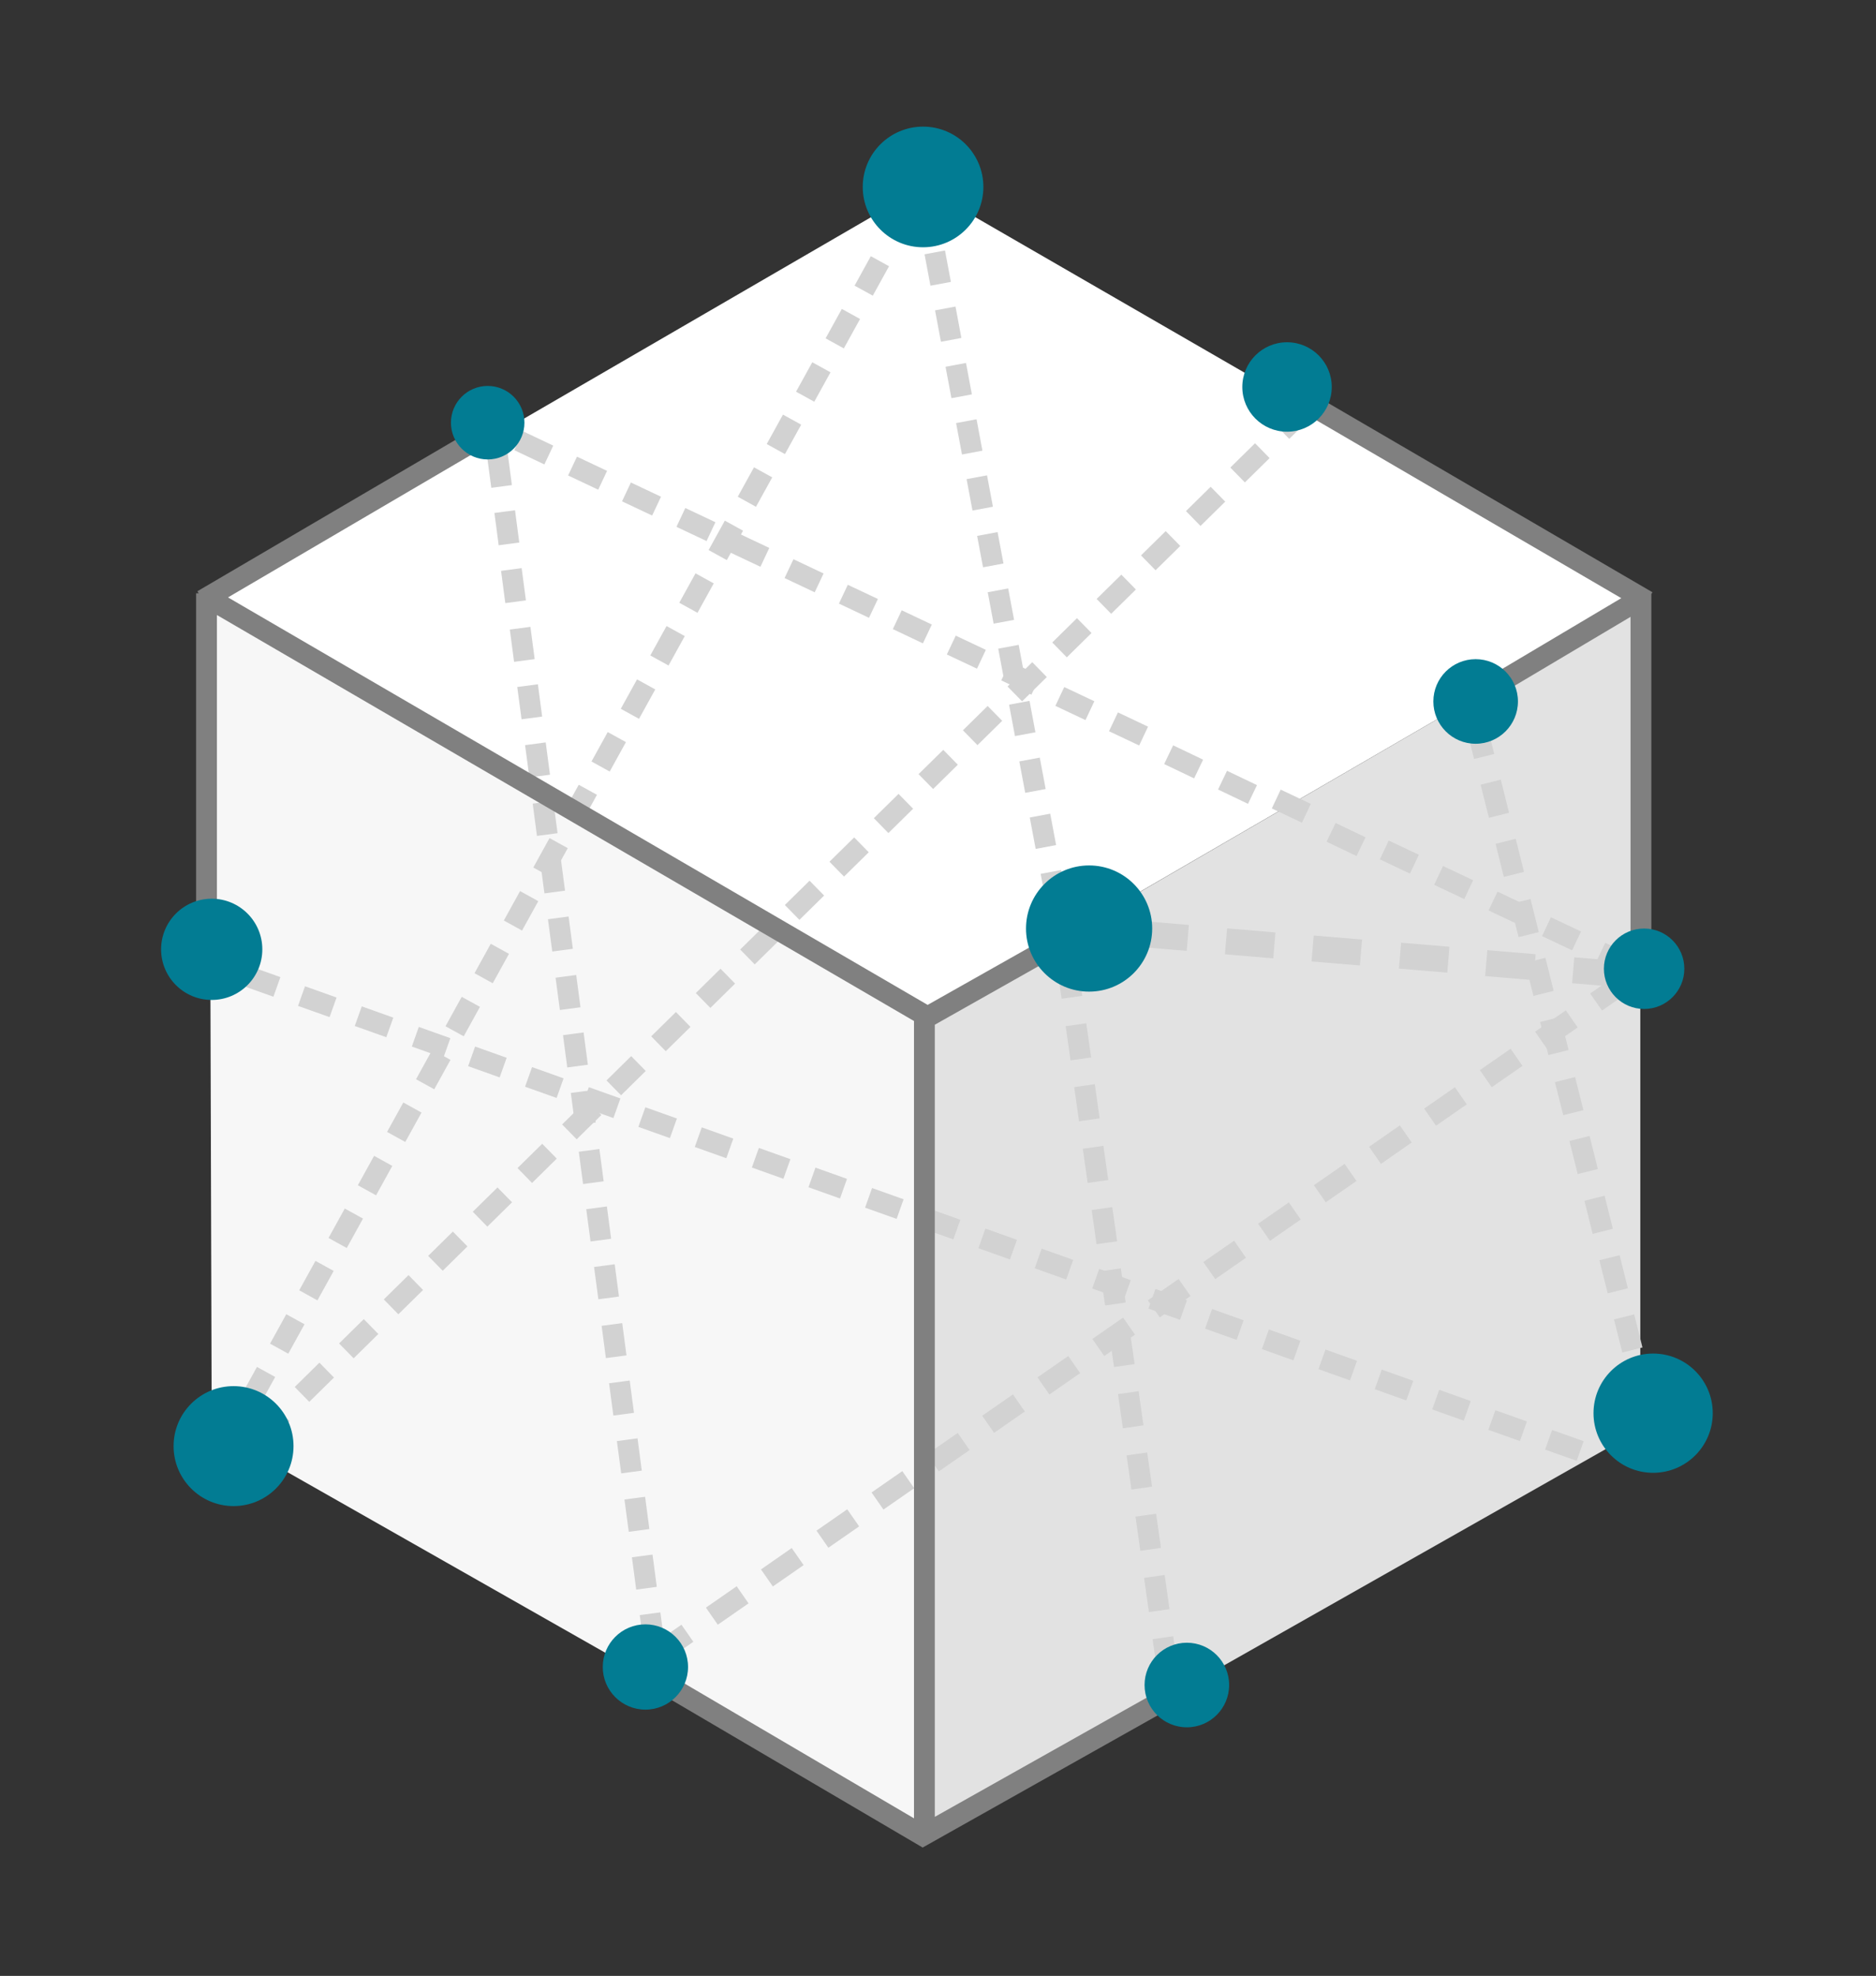 <?xml version="1.0" encoding="UTF-8" standalone="no"?>
<!-- Created with Inkscape (http://www.inkscape.org/) -->

<svg
   width="32.997mm"
   height="34.751mm"
   viewBox="0 0 32.997 34.751"
   version="1.1"
   id="svg18965"
   inkscape:version="1.1.1 (c3084ef, 2021-09-22)"
   sodipodi:docname="openneuro_box_only.svg"
   xmlns:inkscape="http://www.inkscape.org/namespaces/inkscape"
   xmlns:sodipodi="http://sodipodi.sourceforge.net/DTD/sodipodi-0.dtd"
   xmlns="http://www.w3.org/2000/svg"
   xmlns:svg="http://www.w3.org/2000/svg">
  <rect x="0" y="0" width="32.997" height="34.751" fill="#333333" stroke="none"/>
  <sodipodi:namedview
     id="namedview18967"
     pagecolor="#ffffff"
     bordercolor="#666666"
     borderopacity="1.0"
     inkscape:pageshadow="2"
     inkscape:pageopacity="0.0"
     inkscape:pagecheckerboard="0"
     inkscape:document-units="mm"
     showgrid="false"
     inkscape:zoom="1.3065141"
     inkscape:cx="148.86942"
     inkscape:cy="91.464761"
     inkscape:window-width="1440"
     inkscape:window-height="777"
     inkscape:window-x="539"
     inkscape:window-y="1465"
     inkscape:window-maximized="0"
     inkscape:current-layer="layer1" />
  <defs
     id="defs18962" />
  <g
     inkscape:label="Layer 1"
     inkscape:groupmode="layer"
     id="layer1"
     transform="translate(-41.805,-103.03)">
    <g
       id="g21482"
       transform="matrix(0.871,0,0,0.871,7.514,15.518)">
      <path
         fill="#e2e2e2"
         d="m 72.494,112.614 v 16.724 l -14.456,8.19 0.042,-16.542 z"
         class="cls-3"
         id="path20734"
         style="stroke-width:0.07;stroke-linejoin:round;stroke-miterlimit:100000" />
      <path
         fill="#f7f7f7"
         d="m 43.645,129.33 -0.049,-16.717 14.477,8.372 v 16.542 z"
         class="cls-4"
         id="path20736"
         style="stroke-width:0.07;stroke-linejoin:round;stroke-miterlimit:100000" />
      <path
         fill="#ffffff"
         d="m 72.494,112.614 -14.484,-8.365 -14.414,8.365 14.477,8.372 z"
         class="cls-5"
         id="path20738"
         style="stroke-width:0.07;stroke-linejoin:round;stroke-miterlimit:100000" />
      <path
         fill="none"
         d="m 43.38,122.007 1.409,-3.957 3.433,1.222 -1.409,3.957 z"
         class="cls-6"
         id="path20740"
         style="stroke-width:0.07;stroke-linejoin:round;stroke-miterlimit:100000" />
      <path
         fill="#d2d2d2"
         d="m 46.534,121.19 0.141,-0.396 0.637,0.227 -0.141,0.396 z m -1.146,-0.406 0.141,-0.396 0.637,0.227 -0.141,0.396 z m -1.134,-0.412 0.141,-0.396 0.637,0.227 -0.141,0.396 z"
         class="cls-7"
         id="path20742"
         style="stroke-width:0.07;stroke-linejoin:round;stroke-miterlimit:100000" />
      <path
         fill="none"
         d="m 46.815,123.224 1.409,-3.957 3.433,1.222 -1.409,3.957 z"
         class="cls-6"
         id="path20744"
         style="stroke-width:0.07;stroke-linejoin:round;stroke-miterlimit:100000" />
      <path
         fill="#d2d2d2"
         d="m 49.973,122.416 0.141,-0.396 0.637,0.227 -0.141,0.396 z m -1.15,-0.415 0.141,-0.396 0.637,0.227 -0.141,0.396 z m -1.137,-0.396 0.141,-0.396 0.637,0.227 -0.141,0.396 z"
         class="cls-7"
         id="path20746"
         style="stroke-width:0.07;stroke-linejoin:round;stroke-miterlimit:100000" />
      <path
         fill="none"
         d="m 50.247,124.45 1.409,-3.957 3.433,1.223 -1.409,3.957 z"
         class="cls-6"
         id="path20748"
         style="stroke-width:0.07;stroke-linejoin:round;stroke-miterlimit:100000" />
      <path
         fill="#d2d2d2"
         d="m 53.4,123.633 0.141,-0.396 0.637,0.227 -0.141,0.396 z m -1.139,-0.406 0.141,-0.396 0.637,0.227 -0.141,0.396 z m -1.141,-0.405 0.141,-0.396 0.637,0.227 -0.141,0.396 z"
         class="cls-7"
         id="path20750"
         style="stroke-width:0.07;stroke-linejoin:round;stroke-miterlimit:100000" />
      <path
         fill="none"
         d="m 53.681,125.674 1.409,-3.957 3.433,1.223 -1.409,3.957 z"
         class="cls-6"
         id="path20752"
         style="stroke-width:0.07;stroke-linejoin:round;stroke-miterlimit:100000" />
      <path
         fill="#d2d2d2"
         d="m 56.839,124.858 0.141,-0.396 0.637,0.227 -0.141,0.396 z m -1.143,-0.412 0.141,-0.396 0.637,0.227 -0.141,0.396 z m -1.143,-0.398 0.141,-0.396 0.637,0.227 -0.141,0.396 z"
         class="cls-7"
         id="path20754"
         style="stroke-width:0.07;stroke-linejoin:round;stroke-miterlimit:100000" />
      <path
         fill="none"
         d="m 57.113,126.9 1.409,-3.957 3.433,1.222 -1.409,3.957 z"
         class="cls-6"
         id="path20756"
         style="stroke-width:0.07;stroke-linejoin:round;stroke-miterlimit:100000" />
      <path
         fill="#d2d2d2"
         d="m 60.264,126.082 0.141,-0.396 0.637,0.227 -0.141,0.396 z m -1.136,-0.405 0.141,-0.396 0.637,0.227 -0.141,0.396 z m -1.143,-0.405 0.141,-0.396 0.637,0.227 -0.141,0.396 z"
         class="cls-7"
         id="path20758"
         style="stroke-width:0.07;stroke-linejoin:round;stroke-miterlimit:100000" />
      <path
         fill="none"
         d="m 60.545,128.123 1.409,-3.957 3.433,1.222 -1.409,3.957 z"
         class="cls-6"
         id="path20760"
         style="stroke-width:0.07;stroke-linejoin:round;stroke-miterlimit:100000" />
      <path
         fill="#d2d2d2"
         d="m 63.705,127.301 0.141,-0.396 0.637,0.227 -0.141,0.396 z m -1.143,-0.405 0.141,-0.396 0.637,0.227 -0.141,0.396 z m -1.136,-0.405 0.141,-0.396 0.637,0.227 -0.141,0.396 z"
         class="cls-7"
         id="path20762"
         style="stroke-width:0.07;stroke-linejoin:round;stroke-miterlimit:100000" />
      <path
         fill="none"
         d="m 63.979,129.342 1.409,-3.957 3.433,1.223 -1.409,3.957 z"
         class="cls-6"
         id="path20764"
         style="stroke-width:0.07;stroke-linejoin:round;stroke-miterlimit:100000" />
      <path
         fill="#d2d2d2"
         d="m 67.131,128.524 0.141,-0.396 0.637,0.227 -0.141,0.396 z m -1.136,-0.405 0.141,-0.396 0.637,0.227 -0.141,0.396 z m -1.143,-0.405 0.141,-0.396 0.637,0.227 -0.141,0.396 z"
         class="cls-7"
         id="path20766"
         style="stroke-width:0.07;stroke-linejoin:round;stroke-miterlimit:100000" />
      <path
         fill="none"
         d="m 67.412,130.565 1.409,-3.957 3.433,1.223 -1.409,3.957 z"
         class="cls-6"
         id="path20768"
         style="stroke-width:0.07;stroke-linejoin:round;stroke-miterlimit:100000" />
      <path
         fill="#d2d2d2"
         d="m 70.572,129.743 0.141,-0.396 0.637,0.227 -0.141,0.396 z m -1.146,-0.399 0.141,-0.396 0.637,0.227 -0.141,0.396 z m -1.134,-0.412 0.141,-0.396 0.637,0.227 -0.141,0.396 z"
         class="cls-7"
         id="path20770"
         style="stroke-width:0.07;stroke-linejoin:round;stroke-miterlimit:100000" />
      <path
         fill="none"
         d="m 41.805,129.033 1.769,-3.205 3.677,2.03 -1.769,3.205 z"
         class="cls-6"
         id="path20772"
         style="stroke-width:0.07;stroke-linejoin:round;stroke-miterlimit:100000" />
      <path
         fill="#d2d2d2"
         d="m 44.823,127.604 0.328,-0.594 0.368,0.203 -0.328,0.594 z m -0.592,1.064 0.328,-0.594 0.368,0.203 -0.328,0.594 z m -0.585,1.064 0.328,-0.594 0.368,0.203 -0.328,0.594 z"
         class="cls-7"
         id="path20774"
         style="stroke-width:0.07;stroke-linejoin:round;stroke-miterlimit:100000" />
      <path
         fill="none"
         d="m 43.571,125.835 1.769,-3.205 3.677,2.03 -1.769,3.205 z"
         class="cls-6"
         id="path20776"
         style="stroke-width:0.07;stroke-linejoin:round;stroke-miterlimit:100000" />
      <path
         fill="#d2d2d2"
         d="m 46.596,124.406 0.328,-0.594 0.368,0.203 -0.328,0.594 z m -0.592,1.064 0.328,-0.594 0.368,0.203 -0.328,0.594 z m -0.592,1.057 0.328,-0.594 0.368,0.203 -0.328,0.594 z"
         class="cls-7"
         id="path20778"
         style="stroke-width:0.07;stroke-linejoin:round;stroke-miterlimit:100000" />
      <path
         fill="none"
         d="m 45.344,122.63 1.769,-3.205 3.677,2.03 -1.769,3.205 z"
         class="cls-6"
         id="path20780"
         style="stroke-width:0.07;stroke-linejoin:round;stroke-miterlimit:100000" />
      <path
         fill="#d2d2d2"
         d="m 48.366,121.195 0.328,-0.594 0.368,0.203 -0.328,0.594 z m -0.595,1.07 0.328,-0.594 0.368,0.203 -0.328,0.594 z m -0.585,1.064 0.328,-0.594 0.368,0.203 -0.328,0.594 z"
         class="cls-7"
         id="path20782"
         style="stroke-width:0.07;stroke-linejoin:round;stroke-miterlimit:100000" />
      <path
         fill="none"
         d="m 47.114,119.419 1.769,-3.205 3.677,2.03 -1.769,3.205 z"
         class="cls-6"
         id="path20784"
         style="stroke-width:0.07;stroke-linejoin:round;stroke-miterlimit:100000" />
      <path
         fill="#d2d2d2"
         d="m 50.139,117.99 0.328,-0.594 0.368,0.203 -0.328,0.594 z m -0.595,1.07 0.328,-0.594 0.368,0.203 -0.328,0.594 z m -0.592,1.064 0.328,-0.594 0.368,0.203 -0.328,0.594 z"
         class="cls-7"
         id="path20786"
         style="stroke-width:0.07;stroke-linejoin:round;stroke-miterlimit:100000" />
      <path
         fill="none"
         d="m 48.887,116.213 1.769,-3.205 3.677,2.03 -1.769,3.205 z"
         class="cls-6"
         id="path20788"
         style="stroke-width:0.07;stroke-linejoin:round;stroke-miterlimit:100000" />
      <path
         fill="#d2d2d2"
         d="m 51.906,114.785 0.328,-0.594 0.368,0.203 -0.328,0.594 z m -0.592,1.064 0.328,-0.594 0.368,0.203 -0.328,0.594 z m -0.585,1.064 0.328,-0.594 0.368,0.203 -0.328,0.594 z"
         class="cls-7"
         id="path20790"
         style="stroke-width:0.07;stroke-linejoin:round;stroke-miterlimit:100000" />
      <path
         fill="none"
         d="m 50.653,113.008 1.769,-3.205 3.677,2.03 -1.769,3.205 z"
         class="cls-6"
         id="path20792"
         style="stroke-width:0.07;stroke-linejoin:round;stroke-miterlimit:100000" />
      <path
         fill="#d2d2d2"
         d="m 53.679,111.58 0.328,-0.594 0.368,0.203 -0.328,0.594 z m -0.592,1.064 0.328,-0.594 0.368,0.203 -0.328,0.594 z m -0.585,1.064 0.328,-0.594 0.368,0.203 -0.328,0.594 z"
         class="cls-7"
         id="path20794"
         style="stroke-width:0.07;stroke-linejoin:round;stroke-miterlimit:100000" />
      <path
         fill="none"
         d="m 52.426,109.811 1.769,-3.205 3.677,2.03 -1.769,3.205 z"
         class="cls-6"
         id="path20796"
         style="stroke-width:0.07;stroke-linejoin:round;stroke-miterlimit:100000" />
      <path
         fill="#d2d2d2"
         d="m 55.445,108.382 0.328,-0.594 0.368,0.203 -0.328,0.594 z m -0.592,1.057 0.328,-0.594 0.368,0.203 -0.328,0.594 z m -0.585,1.064 0.328,-0.594 0.368,0.203 -0.328,0.594 z"
         class="cls-7"
         id="path20798"
         style="stroke-width:0.07;stroke-linejoin:round;stroke-miterlimit:100000" />
      <path
         fill="none"
         d="m 54.2,106.605 1.769,-3.205 3.677,2.03 -1.769,3.205 z"
         class="cls-6"
         id="path20800"
         style="stroke-width:0.07;stroke-linejoin:round;stroke-miterlimit:100000" />
      <path
         fill="#d2d2d2"
         d="m 57.222,105.171 0.328,-0.594 0.368,0.203 -0.328,0.594 z m -0.595,1.07 0.328,-0.595 0.368,0.203 -0.328,0.594 z m -0.585,1.064 0.328,-0.594 0.368,0.203 -0.328,0.594 z"
         class="cls-7"
         id="path20802"
         style="stroke-width:0.07;stroke-linejoin:round;stroke-miterlimit:100000" />
      <path
         fill="none"
         d="m 56.193,105.687 4.129,-0.773 0.639,3.414 -4.129,0.773 z"
         class="cls-6"
         id="path20804"
         style="stroke-width:0.07;stroke-linejoin:round;stroke-miterlimit:100000" />
      <path
         fill="#d2d2d2"
         d="m 58.464,107.879 0.413,-0.077 0.119,0.634 -0.413,0.077 z m -0.212,-1.139 0.413,-0.077 0.119,0.634 -0.413,0.077 z m -0.212,-1.132 0.413,-0.077 0.119,0.634 -0.413,0.077 z"
         class="cls-7"
         id="path20806"
         style="stroke-width:0.07;stroke-linejoin:round;stroke-miterlimit:100000" />
      <path
         fill="none"
         d="m 56.838,109.095 4.129,-0.773 0.639,3.414 -4.129,0.773 z"
         class="cls-6"
         id="path20808"
         style="stroke-width:0.07;stroke-linejoin:round;stroke-miterlimit:100000" />
      <path
         fill="#d2d2d2"
         d="m 59.102,111.294 0.413,-0.077 0.119,0.634 -0.413,0.077 z m -0.213,-1.146 0.413,-0.077 0.119,0.634 -0.413,0.077 z m -0.212,-1.132 0.413,-0.077 0.119,0.634 -0.413,0.077 z"
         class="cls-7"
         id="path20810"
         style="stroke-width:0.07;stroke-linejoin:round;stroke-miterlimit:100000" />
      <path
         fill="none"
         d="m 57.469,112.511 4.129,-0.773 0.639,3.414 -4.129,0.773 z"
         class="cls-6"
         id="path20812"
         style="stroke-width:0.07;stroke-linejoin:round;stroke-miterlimit:100000" />
      <path
         fill="#d2d2d2"
         d="m 59.747,114.702 0.413,-0.077 0.119,0.634 -0.413,0.077 z m -0.219,-1.131 0.413,-0.077 0.119,0.634 -0.413,0.077 z m -0.212,-1.139 0.413,-0.077 0.119,0.634 -0.413,0.077 z"
         class="cls-7"
         id="path20814"
         style="stroke-width:0.07;stroke-linejoin:round;stroke-miterlimit:100000" />
      <path
         fill="none"
         d="m 58.108,115.926 4.129,-0.773 0.639,3.414 -4.129,0.773 z"
         class="cls-6"
         id="path20816"
         style="stroke-width:0.07;stroke-linejoin:round;stroke-miterlimit:100000" />
      <path
         fill="#d2d2d2"
         d="m 60.385,118.118 0.413,-0.077 0.119,0.634 -0.413,0.077 z m -0.22,-1.138 0.413,-0.077 0.119,0.634 -0.413,0.077 z m -0.211,-1.132 0.413,-0.077 0.119,0.634 -0.413,0.077 z"
         class="cls-7"
         id="path20818"
         style="stroke-width:0.07;stroke-linejoin:round;stroke-miterlimit:100000" />
      <path
         fill="none"
         d="m 48.723,111.095 1.795,-3.797 3.278,1.55 -1.795,3.797 z"
         class="cls-6"
         id="path20820"
         style="stroke-width:0.07;stroke-linejoin:round;stroke-miterlimit:100000" />
      <path
         fill="#d2d2d2"
         d="m 51.931,110.596 0.179,-0.38 0.608,0.287 -0.179,0.38 z m -1.089,-0.522 0.179,-0.38 0.608,0.287 -0.179,0.38 z m -1.087,-0.511 0.179,-0.38 0.608,0.288 -0.179,0.38 z"
         class="cls-7"
         id="path20822"
         style="stroke-width:0.07;stroke-linejoin:round;stroke-miterlimit:100000" />
      <path
         fill="none"
         d="m 51.998,112.645 1.795,-3.797 3.278,1.55 -1.795,3.797 z"
         class="cls-6"
         id="path20824"
         style="stroke-width:0.07;stroke-linejoin:round;stroke-miterlimit:100000" />
      <path
         fill="#d2d2d2"
         d="m 55.213,112.145 0.18,-0.38 0.608,0.288 -0.179,0.38 z m -1.096,-0.515 0.18,-0.38 0.608,0.287 -0.179,0.38 z m -1.087,-0.519 0.179,-0.38 0.608,0.287 -0.179,0.38 z"
         class="cls-7"
         id="path20826"
         style="stroke-width:0.07;stroke-linejoin:round;stroke-miterlimit:100000" />
      <path
         fill="none"
         d="m 55.286,114.204 1.795,-3.797 3.278,1.55 -1.795,3.797 z"
         class="cls-6"
         id="path20828"
         style="stroke-width:0.07;stroke-linejoin:round;stroke-miterlimit:100000" />
      <path
         fill="#d2d2d2"
         d="m 58.49,113.688 0.18,-0.38 0.608,0.287 -0.179,0.38 z m -1.09,-0.512 0.179,-0.38 0.608,0.288 -0.18,0.38 z m -1.089,-0.515 0.179,-0.38 0.608,0.287 -0.18,0.38 z"
         class="cls-7"
         id="path20830"
         style="stroke-width:0.07;stroke-linejoin:round;stroke-miterlimit:100000" />
      <path
         fill="none"
         d="m 58.564,115.747 1.795,-3.797 3.278,1.55 -1.795,3.797 z"
         class="cls-6"
         id="path20832"
         style="stroke-width:0.07;stroke-linejoin:round;stroke-miterlimit:100000" />
      <path
         fill="#d2d2d2"
         d="m 61.765,115.238 0.18,-0.38 0.608,0.288 -0.179,0.38 z m -1.083,-0.512 0.179,-0.38 0.608,0.287 -0.179,0.38 z m -1.093,-0.514 0.18,-0.38 0.608,0.288 -0.179,0.38 z"
         class="cls-7"
         id="path20834"
         style="stroke-width:0.07;stroke-linejoin:round;stroke-miterlimit:100000" />
      <path
         fill="none"
         d="m 61.838,117.296 1.795,-3.797 3.278,1.55 -1.795,3.797 z"
         class="cls-6"
         id="path20836"
         style="stroke-width:0.07;stroke-linejoin:round;stroke-miterlimit:100000" />
      <path
         fill="#d2d2d2"
         d="m 65.053,116.797 0.179,-0.38 0.608,0.288 -0.179,0.38 z m -1.086,-0.382 0.181,-0.378 0.605,0.289 -0.181,0.378 z m -1.088,-0.514 0.181,-0.378 0.605,0.289 -0.181,0.378 z"
         class="cls-7"
         id="path20838"
         style="stroke-width:0.07;stroke-linejoin:round;stroke-miterlimit:100000" />
      <path
         fill="none"
         d="m 65.116,118.84 1.795,-3.797 3.278,1.55 -1.795,3.797 z"
         class="cls-6"
         id="path20840"
         style="stroke-width:0.07;stroke-linejoin:round;stroke-miterlimit:100000" />
      <path
         fill="#d2d2d2"
         d="m 68.331,118.34 0.179,-0.38 0.608,0.287 -0.179,0.38 z m -1.096,-0.515 0.179,-0.38 0.608,0.288 -0.179,0.38 z m -1.076,-0.356 0.181,-0.378 0.605,0.289 -0.181,0.378 z"
         class="cls-7"
         id="path20842"
         style="stroke-width:0.07;stroke-linejoin:round;stroke-miterlimit:100000" />
      <path
         fill="none"
         d="m 68.398,120.389 1.795,-3.797 3.278,1.55 -1.795,3.797 z"
         class="cls-6"
         id="path20844"
         style="stroke-width:0.07;stroke-linejoin:round;stroke-miterlimit:100000" />
      <path
         fill="#d2d2d2"
         d="m 71.606,119.89 0.179,-0.38 0.608,0.288 -0.18,0.38 z m -1.096,-0.515 0.179,-0.38 0.608,0.287 -0.18,0.38 z m -1.08,-0.518 0.18,-0.38 0.608,0.288 -0.179,0.38 z"
         class="cls-7"
         id="path20846"
         style="stroke-width:0.07;stroke-linejoin:round;stroke-miterlimit:100000" />
      <path
         fill="none"
         d="m 47.36,109.646 4.164,-0.548 0.463,3.514 -4.164,0.548 z"
         class="cls-6"
         id="path20848"
         style="stroke-width:0.07;stroke-linejoin:round;stroke-miterlimit:100000" />
      <path
         fill="#d2d2d2"
         d="m 49.488,112 0.416,-0.055 0.086,0.651 -0.416,0.055 z m -0.134,-1.169 0.416,-0.055 0.086,0.652 -0.416,0.055 z m -0.15,-1.16 0.417,-0.055 0.086,0.652 -0.416,0.055 z"
         class="cls-7"
         id="path20850"
         style="stroke-width:0.07;stroke-linejoin:round;stroke-miterlimit:100000" />
      <path
         fill="none"
         d="m 47.822,113.154 4.164,-0.548 0.463,3.514 -4.164,0.548 z"
         class="cls-6"
         id="path20852"
         style="stroke-width:0.07;stroke-linejoin:round;stroke-miterlimit:100000" />
      <path
         fill="#d2d2d2"
         d="m 49.973,115.519 0.417,-0.055 0.086,0.652 -0.416,0.055 z m -0.158,-1.174 0.417,-0.055 0.086,0.652 -0.416,0.055 z m -0.15,-1.16 0.416,-0.055 0.086,0.652 -0.416,0.055 z"
         class="cls-7"
         id="path20854"
         style="stroke-width:0.07;stroke-linejoin:round;stroke-miterlimit:100000" />
      <path
         fill="none"
         d="m 48.283,116.669 4.164,-0.548 0.463,3.514 -4.164,0.548 z"
         class="cls-6"
         id="path20856"
         style="stroke-width:0.07;stroke-linejoin:round;stroke-miterlimit:100000" />
      <path
         fill="#d2d2d2"
         d="m 50.435,119.034 0.417,-0.055 0.086,0.652 -0.416,0.055 z m -0.158,-1.174 0.417,-0.055 0.086,0.652 -0.416,0.055 z m -0.15,-1.16 0.416,-0.055 0.086,0.652 -0.416,0.055 z"
         class="cls-7"
         id="path20858"
         style="stroke-width:0.07;stroke-linejoin:round;stroke-miterlimit:100000" />
      <path
         fill="none"
         d="m 48.745,120.184 4.164,-0.548 0.463,3.514 -4.164,0.548 z"
         class="cls-6"
         id="path20860"
         style="stroke-width:0.07;stroke-linejoin:round;stroke-miterlimit:100000" />
      <path
         fill="#d2d2d2"
         d="m 50.897,122.542 0.416,-0.055 0.086,0.652 -0.416,0.055 z m -0.158,-1.167 0.416,-0.055 0.086,0.652 -0.416,0.055 z m -0.15,-1.16 0.417,-0.055 0.086,0.652 -0.416,0.055 z"
         class="cls-7"
         id="path20862"
         style="stroke-width:0.07;stroke-linejoin:round;stroke-miterlimit:100000" />
      <path
         fill="none"
         d="m 49.207,123.699 4.164,-0.548 0.463,3.514 -4.164,0.548 z"
         class="cls-6"
         id="path20864"
         style="stroke-width:0.07;stroke-linejoin:round;stroke-miterlimit:100000" />
      <path
         fill="#d2d2d2"
         d="m 51.366,126.056 0.417,-0.055 0.086,0.652 -0.416,0.055 z m -0.158,-1.167 0.417,-0.055 0.086,0.652 -0.416,0.055 z m -0.15,-1.16 0.416,-0.055 0.086,0.652 -0.416,0.055 z"
         class="cls-7"
         id="path20866"
         style="stroke-width:0.07;stroke-linejoin:round;stroke-miterlimit:100000" />
      <path
         fill="none"
         d="m 49.668,127.213 4.164,-0.548 0.463,3.514 -4.164,0.548 z"
         class="cls-6"
         id="path20868"
         style="stroke-width:0.07;stroke-linejoin:round;stroke-miterlimit:100000" />
      <path
         fill="#d2d2d2"
         d="m 51.827,129.571 0.417,-0.055 0.086,0.652 -0.416,0.055 z m -0.158,-1.167 0.417,-0.055 0.086,0.652 -0.416,0.055 z m -0.15,-1.16 0.416,-0.055 0.086,0.652 -0.416,0.055 z"
         class="cls-7"
         id="path20870"
         style="stroke-width:0.07;stroke-linejoin:round;stroke-miterlimit:100000" />
      <path
         fill="none"
         d="m 50.13,130.728 4.164,-0.548 0.463,3.514 -4.164,0.548 z"
         class="cls-6"
         id="path20872"
         style="stroke-width:0.07;stroke-linejoin:round;stroke-miterlimit:100000" />
      <path
         fill="#d2d2d2"
         d="m 52.289,133.085 0.416,-0.055 0.086,0.652 -0.416,0.055 z m -0.158,-1.167 0.416,-0.055 0.086,0.652 -0.416,0.055 z m -0.151,-1.167 0.417,-0.055 0.086,0.652 -0.416,0.055 z"
         class="cls-7"
         id="path20874"
         style="stroke-width:0.07;stroke-linejoin:round;stroke-miterlimit:100000" />
      <path
         fill="none"
         d="m 42.848,128.173 2.701,-2.654 2.943,2.995 -2.701,2.655 z"
         class="cls-6"
         id="path20876"
         style="stroke-width:0.07;stroke-linejoin:round;stroke-miterlimit:100000" />
      <path
         fill="#d2d2d2"
         d="m 46.217,127.6 0.499,-0.491 0.294,0.3 -0.499,0.491 z m -0.896,0.879 0.499,-0.491 0.294,0.3 -0.499,0.491 z m -0.896,0.879 0.499,-0.491 0.294,0.3 -0.499,0.491 z"
         class="cls-7"
         id="path20878"
         style="stroke-width:0.07;stroke-linejoin:round;stroke-miterlimit:100000" />
      <path
         fill="none"
         d="m 45.547,125.514 2.701,-2.654 2.943,2.995 -2.701,2.655 z"
         class="cls-6"
         id="path20880"
         style="stroke-width:0.07;stroke-linejoin:round;stroke-miterlimit:100000" />
      <path
         fill="#d2d2d2"
         d="m 48.917,124.941 0.499,-0.491 0.294,0.3 -0.499,0.491 z m -0.901,0.891 0.499,-0.491 0.294,0.3 -0.499,0.491 z m -0.896,0.879 0.499,-0.491 0.294,0.3 -0.499,0.491 z"
         class="cls-7"
         id="path20882"
         style="stroke-width:0.07;stroke-linejoin:round;stroke-miterlimit:100000" />
      <path
         fill="none"
         d="m 48.247,122.862 2.701,-2.655 2.943,2.995 -2.701,2.654 z"
         class="cls-6"
         id="path20884"
         style="stroke-width:0.07;stroke-linejoin:round;stroke-miterlimit:100000" />
      <path
         fill="#d2d2d2"
         d="m 51.617,122.289 0.499,-0.491 0.294,0.3 -0.499,0.491 z m -0.896,0.889 0.499,-0.491 0.294,0.3 -0.499,0.491 z m -0.901,0.881 0.499,-0.491 0.294,0.3 -0.499,0.491 z"
         class="cls-7"
         id="path20886"
         style="stroke-width:0.07;stroke-linejoin:round;stroke-miterlimit:100000" />
      <path
         fill="none"
         d="m 50.947,120.219 2.701,-2.655 2.944,2.995 -2.701,2.654 z"
         class="cls-6"
         id="path20888"
         style="stroke-width:0.07;stroke-linejoin:round;stroke-miterlimit:100000" />
      <path
         fill="#d2d2d2"
         d="m 54.317,119.646 0.499,-0.491 0.294,0.3 -0.499,0.491 z m -0.896,0.879 0.499,-0.491 0.294,0.3 -0.499,0.491 z m -0.901,0.874 0.499,-0.491 0.294,0.3 -0.499,0.491 z"
         class="cls-7"
         id="path20890"
         style="stroke-width:0.07;stroke-linejoin:round;stroke-miterlimit:100000" />
      <path
         fill="none"
         d="m 53.647,117.567 2.701,-2.654 2.944,2.995 -2.701,2.655 z"
         class="cls-6"
         id="path20892"
         style="stroke-width:0.07;stroke-linejoin:round;stroke-miterlimit:100000" />
      <path
         fill="#d2d2d2"
         d="m 57.016,116.994 0.499,-0.491 0.294,0.3 -0.499,0.491 z m -0.896,0.879 0.499,-0.491 0.294,0.3 -0.499,0.491 z m -0.901,0.874 0.499,-0.491 0.294,0.3 -0.499,0.491 z"
         class="cls-7"
         id="path20894"
         style="stroke-width:0.07;stroke-linejoin:round;stroke-miterlimit:100000" />
      <path
         fill="none"
         d="m 56.354,114.908 2.701,-2.654 2.944,2.995 -2.701,2.655 z"
         class="cls-6"
         id="path20896"
         style="stroke-width:0.07;stroke-linejoin:round;stroke-miterlimit:100000" />
      <path
         fill="#d2d2d2"
         d="m 59.716,114.335 0.499,-0.491 0.294,0.3 -0.499,0.491 z m -0.901,0.884 0.499,-0.491 0.294,0.3 -0.499,0.491 z m -0.896,0.886 0.499,-0.491 0.294,0.3 -0.499,0.491 z"
         class="cls-7"
         id="path20898"
         style="stroke-width:0.07;stroke-linejoin:round;stroke-miterlimit:100000" />
      <path
         fill="none"
         d="m 59.048,112.26 2.701,-2.654 2.944,2.995 -2.701,2.655 z"
         class="cls-6"
         id="path20900"
         style="stroke-width:0.07;stroke-linejoin:round;stroke-miterlimit:100000" />
      <path
         fill="#d2d2d2"
         d="m 62.411,111.688 0.499,-0.491 0.294,0.3 -0.499,0.491 z m -0.896,0.879 0.499,-0.491 0.294,0.3 -0.499,0.491 z m -0.896,0.879 0.499,-0.491 0.294,0.3 -0.499,0.491 z"
         class="cls-7"
         id="path20902"
         style="stroke-width:0.07;stroke-linejoin:round;stroke-miterlimit:100000" />
      <path
         fill="none"
         d="m 61.748,109.608 2.701,-2.655 2.944,2.995 -2.701,2.654 z"
         class="cls-6"
         id="path20904"
         style="stroke-width:0.07;stroke-linejoin:round;stroke-miterlimit:100000" />
      <path
         fill="#d2d2d2"
         d="m 65.111,109.035 0.499,-0.491 0.294,0.3 -0.499,0.491 z m -0.896,0.879 0.499,-0.491 0.294,0.3 -0.499,0.491 z m -0.896,0.879 0.499,-0.491 0.294,0.3 -0.499,0.491 z"
         class="cls-7"
         id="path20906"
         style="stroke-width:0.07;stroke-linejoin:round;stroke-miterlimit:100000" />
      <path
         fill="none"
         d="m 67.128,115.296 4.075,-1.016 0.897,3.599 -4.075,1.016 z"
         class="cls-6"
         id="path20908"
         style="stroke-width:0.07;stroke-linejoin:round;stroke-miterlimit:100000" />
      <path
         fill="#d2d2d2"
         d="m 69.571,117.512 0.407,-0.102 0.167,0.668 -0.407,0.102 z m -0.302,-1.194 0.408,-0.102 0.167,0.668 -0.407,0.102 z m -0.3,-1.187 0.408,-0.102 0.167,0.668 -0.407,0.102 z"
         class="cls-7"
         id="path20910"
         style="stroke-width:0.07;stroke-linejoin:round;stroke-miterlimit:100000" />
      <path
         fill="none"
         d="m 68.028,118.892 4.075,-1.016 0.897,3.599 -4.075,1.016 z"
         class="cls-6"
         id="path20912"
         style="stroke-width:0.07;stroke-linejoin:round;stroke-miterlimit:100000" />
      <path
         fill="#d2d2d2"
         d="m 70.471,121.109 0.408,-0.102 0.167,0.668 -0.408,0.102 z m -0.302,-1.194 0.408,-0.102 0.167,0.668 -0.408,0.102 z m -0.3,-1.187 0.408,-0.102 0.167,0.668 -0.408,0.102 z"
         class="cls-7"
         id="path20914"
         style="stroke-width:0.07;stroke-linejoin:round;stroke-miterlimit:100000" />
      <path
         fill="none"
         d="m 68.927,122.487 4.075,-1.016 0.897,3.599 -4.075,1.016 z"
         class="cls-6"
         id="path20916"
         style="stroke-width:0.07;stroke-linejoin:round;stroke-miterlimit:100000" />
      <path
         fill="#d2d2d2"
         d="m 71.366,124.719 0.407,-0.102 0.167,0.668 -0.408,0.102 z m -0.303,-1.207 0.407,-0.102 0.167,0.668 -0.407,0.102 z m -0.293,-1.189 0.408,-0.102 0.167,0.668 -0.407,0.102 z"
         class="cls-7"
         id="path20918"
         style="stroke-width:0.07;stroke-linejoin:round;stroke-miterlimit:100000" />
      <path
         fill="none"
         d="m 69.829,126.09 4.075,-1.016 0.897,3.599 -4.075,1.016 z"
         class="cls-6"
         id="path20920"
         style="stroke-width:0.07;stroke-linejoin:round;stroke-miterlimit:100000" />
      <path
         fill="#d2d2d2"
         d="m 72.265,128.316 0.408,-0.102 0.167,0.668 -0.407,0.102 z m -0.302,-1.201 0.408,-0.102 0.167,0.668 -0.407,0.102 z m -0.295,-1.195 0.408,-0.102 0.167,0.668 -0.407,0.102 z"
         class="cls-7"
         id="path20922"
         style="stroke-width:0.07;stroke-linejoin:round;stroke-miterlimit:100000" />
      <path
         fill="none"
         d="m 67.956,120.747 3.351,-2.329 2.397,3.448 -3.351,2.329 z"
         class="cls-6"
         id="path20924"
         style="stroke-width:0.07;stroke-linejoin:round;stroke-miterlimit:100000" />
      <path
         fill="#d2d2d2"
         d="m 69.254,122.081 0.621,-0.431 0.24,0.345 -0.621,0.431 z m 1.115,-0.776 0.621,-0.431 0.24,0.345 -0.621,0.431 z m 1.112,-0.771 0.621,-0.432 0.24,0.345 -0.621,0.431 z"
         class="cls-7"
         id="path20926"
         style="stroke-width:0.07;stroke-linejoin:round;stroke-miterlimit:100000" />
      <path
         fill="none"
         d="m 64.563,123.07 3.347,-2.326 2.394,3.444 -3.347,2.326 z"
         class="cls-6"
         id="path20928"
         style="stroke-width:0.07;stroke-linejoin:round;stroke-miterlimit:100000" />
      <path
         fill="#d2d2d2"
         d="m 65.902,124.405 0.621,-0.431 0.24,0.345 -0.621,0.431 z m 1.115,-0.776 0.621,-0.432 0.24,0.345 -0.621,0.432 z m 1.112,-0.771 0.621,-0.431 0.24,0.345 -0.621,0.431 z"
         class="cls-7"
         id="path20930"
         style="stroke-width:0.07;stroke-linejoin:round;stroke-miterlimit:100000" />
      <path
         fill="none"
         d="m 61.263,125.408 3.351,-2.329 2.397,3.448 -3.351,2.329 z"
         class="cls-6"
         id="path20932"
         style="stroke-width:0.07;stroke-linejoin:round;stroke-miterlimit:100000" />
      <path
         fill="#d2d2d2"
         d="m 62.55,126.729 0.621,-0.431 0.24,0.345 -0.621,0.431 z m 1.12,-0.773 0.621,-0.431 0.24,0.345 -0.621,0.431 z m 1.106,-0.773 0.621,-0.431 0.24,0.345 -0.621,0.431 z"
         class="cls-7"
         id="path20934"
         style="stroke-width:0.07;stroke-linejoin:round;stroke-miterlimit:100000" />
      <path
         fill="none"
         d="m 57.875,127.715 3.347,-2.326 2.394,3.444 -3.347,2.326 z"
         class="cls-6"
         id="path20936"
         style="stroke-width:0.07;stroke-linejoin:round;stroke-miterlimit:100000" />
      <path
         fill="#d2d2d2"
         d="m 59.204,129.06 0.621,-0.431 0.24,0.345 -0.621,0.431 z m 1.117,-0.775 0.621,-0.431 0.24,0.345 -0.621,0.432 z m 1.108,-0.776 0.621,-0.431 0.24,0.345 -0.621,0.431 z"
         class="cls-7"
         id="path20938"
         style="stroke-width:0.07;stroke-linejoin:round;stroke-miterlimit:100000" />
      <path
         fill="none"
         d="m 54.564,130.053 3.351,-2.329 2.397,3.448 -3.351,2.329 z"
         class="cls-6"
         id="path20940"
         style="stroke-width:0.07;stroke-linejoin:round;stroke-miterlimit:100000" />
      <path
         fill="#d2d2d2"
         d="m 55.858,131.38 0.621,-0.431 0.24,0.345 -0.621,0.431 z m 1.112,-0.771 0.621,-0.431 0.24,0.345 -0.621,0.431 z m 1.119,-0.771 0.621,-0.431 0.24,0.345 -0.621,0.431 z"
         class="cls-7"
         id="path20942"
         style="stroke-width:0.07;stroke-linejoin:round;stroke-miterlimit:100000" />
      <path
         fill="none"
         d="m 51.212,132.384 3.351,-2.329 2.397,3.448 -3.351,2.329 z"
         class="cls-6"
         id="path20944"
         style="stroke-width:0.07;stroke-linejoin:round;stroke-miterlimit:100000" />
      <path
         fill="#d2d2d2"
         d="m 52.51,133.71 0.621,-0.431 0.24,0.345 -0.621,0.431 z m 1.115,-0.776 0.621,-0.431 0.24,0.345 -0.621,0.431 z m 1.112,-0.771 0.621,-0.432 0.24,0.345 -0.621,0.431 z"
         class="cls-7"
         id="path20946"
         style="stroke-width:0.07;stroke-linejoin:round;stroke-miterlimit:100000" />
      <path
         fill="none"
         d="m 58.857,119.935 4.158,-0.592 0.529,3.715 -4.158,0.592 z"
         class="cls-6"
         id="path20948"
         style="stroke-width:0.07;stroke-linejoin:round;stroke-miterlimit:100000" />
      <path
         fill="#d2d2d2"
         d="m 61.062,122.424 0.416,-0.059 0.098,0.69 -0.416,0.059 z m -0.172,-1.23 0.416,-0.059 0.098,0.69 -0.416,0.059 z m -0.18,-1.244 0.416,-0.059 0.098,0.69 -0.416,0.059 z"
         class="cls-7"
         id="path20950"
         style="stroke-width:0.07;stroke-linejoin:round;stroke-miterlimit:100000" />
      <path
         fill="none"
         d="m 59.39,123.652 4.158,-0.592 0.529,3.715 -4.158,0.592 z"
         class="cls-6"
         id="path20952"
         style="stroke-width:0.07;stroke-linejoin:round;stroke-miterlimit:100000" />
      <path
         fill="#d2d2d2"
         d="m 61.588,126.143 0.416,-0.059 0.098,0.69 -0.416,0.059 z m -0.173,-1.237 0.416,-0.059 0.098,0.69 -0.416,0.059 z m -0.179,-1.237 0.416,-0.059 0.098,0.69 -0.416,0.059 z"
         class="cls-7"
         id="path20954"
         style="stroke-width:0.07;stroke-linejoin:round;stroke-miterlimit:100000" />
      <path
         fill="none"
         d="m 59.914,127.363 4.158,-0.592 0.529,3.715 -4.158,0.592 z"
         class="cls-6"
         id="path20956"
         style="stroke-width:0.07;stroke-linejoin:round;stroke-miterlimit:100000" />
      <path
         fill="#d2d2d2"
         d="m 62.12,129.86 0.416,-0.059 0.098,0.69 -0.416,0.059 z m -0.173,-1.237 0.416,-0.059 0.098,0.69 -0.416,0.059 z m -0.179,-1.237 0.416,-0.059 0.098,0.69 -0.416,0.059 z"
         class="cls-7"
         id="path20958"
         style="stroke-width:0.07;stroke-linejoin:round;stroke-miterlimit:100000" />
      <path
         fill="none"
         d="m 60.447,131.08 4.158,-0.592 0.529,3.715 -4.158,0.592 z"
         class="cls-6"
         id="path20960"
         style="stroke-width:0.07;stroke-linejoin:round;stroke-miterlimit:100000" />
      <path
         fill="#d2d2d2"
         d="m 62.645,133.571 0.416,-0.059 0.098,0.69 -0.416,0.059 z m -0.172,-1.237 0.416,-0.059 0.098,0.69 -0.416,0.059 z m -0.173,-1.237 0.416,-0.059 0.098,0.69 -0.416,0.059 z"
         class="cls-7"
         id="path20962"
         style="stroke-width:0.07;stroke-linejoin:round;stroke-miterlimit:100000" />
      <path
         fill="none"
         d="m 61.768,121.836 0.439,-5.232 5.258,0.442 -0.439,5.232 z"
         class="cls-6"
         id="path20964"
         style="stroke-width:0.07;stroke-linejoin:round;stroke-miterlimit:100000" />
      <path
         fill="#d2d2d2"
         d="m 65.855,119.886 0.044,-0.523 0.976,0.082 -0.044,0.523 z m -1.749,-0.144 0.044,-0.523 0.976,0.082 -0.044,0.523 z m -1.748,-0.151 0.044,-0.523 0.976,0.082 -0.044,0.523 z"
         class="cls-7"
         id="path20966"
         style="stroke-width:0.07;stroke-linejoin:round;stroke-miterlimit:100000" />
      <path
         fill="none"
         d="m 66.985,122.12 0.42,-5.25 5.277,0.422 -0.42,5.25 z"
         class="cls-6"
         id="path20968"
         style="stroke-width:0.07;stroke-linejoin:round;stroke-miterlimit:100000" />
      <path
         fill="#d2d2d2"
         d="m 71.117,120.326 0.044,-0.523 0.976,0.082 -0.044,0.523 z m -1.756,-0.144 0.044,-0.523 0.976,0.082 -0.044,0.523 z m -1.741,-0.151 0.044,-0.523 0.976,0.082 -0.044,0.523 z"
         class="cls-7"
         id="path20970"
         style="stroke-width:0.07;stroke-linejoin:round;stroke-miterlimit:100000" />
      <path
         fill="none"
         stroke="#808080"
         stroke-miterlimit="10"
         stroke-width="0.42"
         d="m 43.533,112.522 14.568,8.484 m -14.561,-0.903 v -7.651 m 21.75,-4.123 7.343,4.284 m -0.126,7.49 v -7.651 m -14.47,25.075 v -16.675 m 5.411,13.623 -5.551,3.122 m -5.593,-3.409 5.803,3.409 m 14.463,-25.075 -3.605,2.142 m -7.392,4.382 -3.472,1.96 m -14.638,-8.414 5.754,-3.374"
         class="cls-9"
         id="path20972"
         style="stroke-linejoin:round" />
      <circle
         cx="49.218"
         cy="109.008"
         r="0.742"
         fill="#027c93"
         class="cls-10"
         id="circle20974"
         style="stroke-width:0.07;stroke-linejoin:round;stroke-miterlimit:100000" />
      <circle
         cx="58.01"
         cy="104.248"
         r="1.218"
         fill="#027c93"
         class="cls-10"
         id="circle20976"
         style="stroke-width:0.07;stroke-linejoin:round;stroke-miterlimit:100000" />
      <circle
         cx="61.363"
         cy="119.222"
         r="1.274"
         fill="#027c93"
         class="cls-10"
         id="circle20978"
         style="stroke-width:0.07;stroke-linejoin:round;stroke-miterlimit:100000" />
      <circle
         cx="69.169"
         cy="114.637"
         r="0.854"
         fill="#027c93"
         class="cls-10"
         id="circle20980"
         style="stroke-width:0.07;stroke-linejoin:round;stroke-miterlimit:100000" />
      <circle
         cx="65.36"
         cy="108.287"
         r="0.903"
         fill="#027c93"
         class="cls-10"
         id="circle20982"
         style="stroke-width:0.07;stroke-linejoin:round;stroke-miterlimit:100000" />
      <circle
         cx="72.571"
         cy="120.034"
         r="0.812"
         fill="#027c93"
         class="cls-10"
         id="circle20984"
         style="stroke-width:0.07;stroke-linejoin:round;stroke-miterlimit:100000" />
      <circle
         cx="72.753"
         cy="129.008"
         r="1.204"
         fill="#027c93"
         class="cls-10"
         id="circle20986"
         style="stroke-width:0.07;stroke-linejoin:round;stroke-miterlimit:100000" />
      <circle
         cx="63.337"
         cy="134.497"
         r="0.854"
         fill="#027c93"
         class="cls-10"
         id="circle20988"
         style="stroke-width:0.07;stroke-linejoin:round;stroke-miterlimit:100000" />
      <circle
         cx="52.403"
         cy="134.133"
         r="0.861"
         fill="#027c93"
         class="cls-10"
         id="circle20990"
         style="stroke-width:0.07;stroke-linejoin:round;stroke-miterlimit:100000" />
      <circle
         cx="44.086"
         cy="129.673"
         r="1.211"
         fill="#027c93"
         class="cls-10"
         id="circle20992"
         style="stroke-width:0.07;stroke-linejoin:round;stroke-miterlimit:100000" />
      <circle
         cx="43.645"
         cy="119.642"
         r="1.022"
         fill="#027c93"
         class="cls-10"
         id="circle20994"
         style="stroke-width:0.07;stroke-linejoin:round;stroke-miterlimit:100000" />
    </g>
  </g>
</svg>
